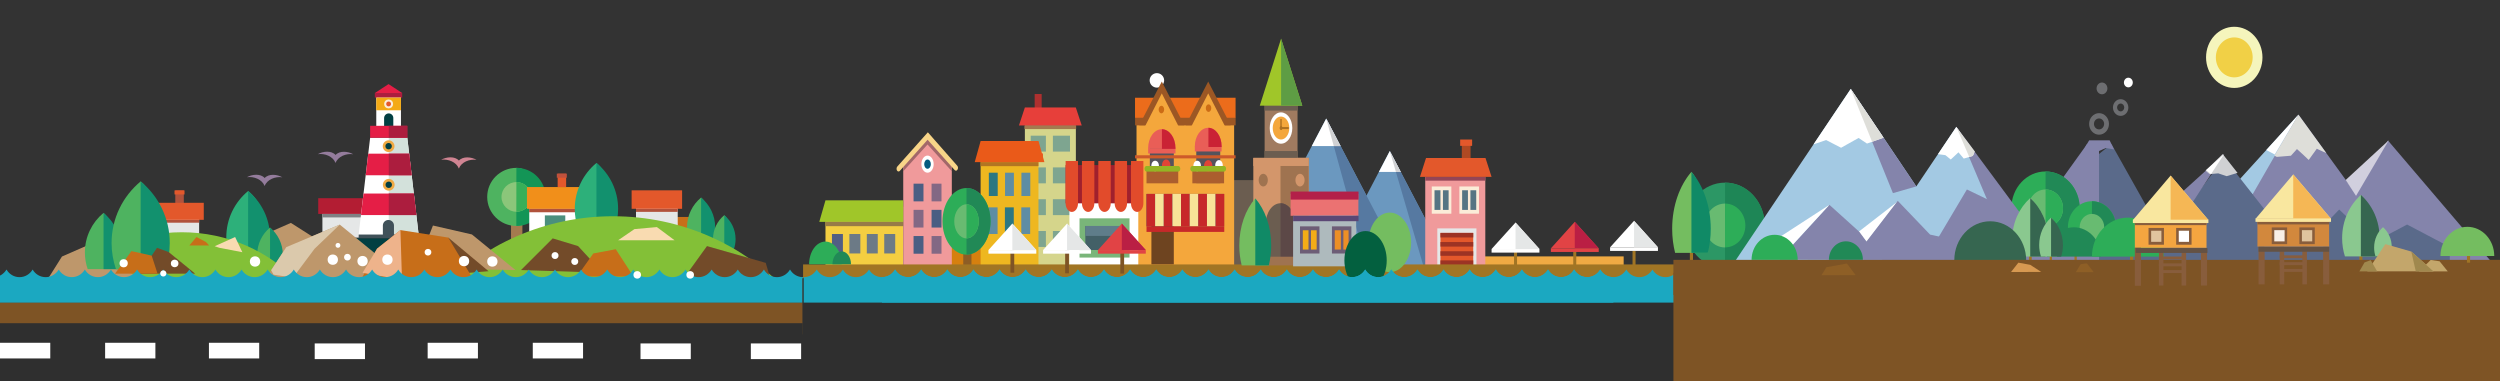<?xml version="1.0" encoding="utf-8"?>
<!-- Generator: Adobe Illustrator 21.1.0, SVG Export Plug-In . SVG Version: 6.00 Build 0)  -->
<svg version="1.1" id="Layer_1" xmlns="http://www.w3.org/2000/svg" xmlns:xlink="http://www.w3.org/1999/xlink" x="0px" y="0px"
	 viewBox="0 0 3829 584" style="enable-background:new 0 0 3829 584;" xml:space="preserve">
<rect x="0" y="0" width="3829" height="584" fill="#333333" stroke="none"/>
<style type="text/css">
	.st0{fill:#2C9765;}
	.st1{fill:#68BB71;}
	.st2{fill:#1E8656;}
	.st3{fill:#2DAD58;}
	.st4{fill:#2F2F2F;}
	.st5{fill:#7E5425;}
	.st6{fill:#A47A4F;}
	.st7{fill:#4EB360;}
	.st8{fill:#139556;}
	.st9{fill:#8BC67A;}
	.st10{fill:#38AF58;}
	.st11{fill:#FFFFFF;}
	.st12{fill:#C76E19;}
	.st13{fill:#BE976B;}
	.st14{fill:#B1523C;}
	.st15{fill:#E5E7E7;}
	.st16{fill:#B31D33;}
	.st17{fill:#808184;}
	.st18{fill:#F18F1A;}
	.st19{fill:#2DB07A;}
	.st20{fill:#12916E;}
	.st21{fill:#E43952;}
	.st22{fill:#4B8F7D;}
	.st23{fill:#D3E1DB;}
	.st24{fill:#AC1D3E;}
	.st25{fill:#405159;}
	.st26{fill:#83C037;}
	.st27{fill:#023F42;}
	.st28{fill:#E3582B;}
	.st29{fill:#734B29;}
	.st30{fill:#F9DBB1;}
	.st31{fill:#E51E46;}
	.st32{fill:#F0AA43;}
	.st33{fill:#DBC9AC;}
	.st34{fill:#EEB38B;}
	.st35{fill:#BF513C;}
	.st36{fill:#F4AA15;}
	.st37{fill:#FBECD8;}
	.st38{fill:#E4582C;}
	.st39{fill:#1BA8C1;}
	.st40{fill-rule:evenodd;clip-rule:evenodd;fill:#D08492;}
	.st41{fill-rule:evenodd;clip-rule:evenodd;fill:#947C9C;}
	.st42{fill:#6B98BF;}
	.st43{fill:#A17524;}
	.st44{fill:#A07B60;}
	.st45{fill:#F4CE41;}
	.st46{fill:#6B5D50;}
	.st47{fill:#D3966B;}
	.st48{fill:#D6800F;}
	.st49{fill:#F4A73C;}
	.st50{fill:#9C5724;}
	.st51{fill:#F09A9B;}
	.st52{fill:#D5D58B;}
	.st53{fill:#7EA590;}
	.st54{fill:#EEB720;}
	.st55{fill:#2C7782;}
	.st56{fill:#5E8DA4;}
	.st57{fill:#5679A1;}
	.st58{fill:#D0D1D3;}
	.st59{fill:#B27522;}
	.st60{fill:#8D5D25;}
	.st61{fill:#EC6C1B;}
	.st62{fill:#9C3324;}
	.st63{fill:#934556;}
	.st64{fill:#A0202D;}
	.st65{fill:#E24B2B;}
	.st66{fill:#9F7350;}
	.st67{fill:#A0C629;}
	.st68{fill:#55535C;}
	.st69{fill:#AB5E2E;}
	.st70{fill:#AD7021;}
	.st71{fill:#79B579;}
	.st72{fill:#CD5A2A;}
	.st73{fill:#436067;}
	.st74{fill:#5C4847;}
	.st75{fill:#977B47;}
	.st76{fill:#525E84;}
	.st77{fill:#6C7A86;}
	.st78{fill:#065A7F;}
	.st79{fill:#4A5E83;}
	.st80{fill:#836884;}
	.st81{fill:#218956;}
	.st82{fill:#A26769;}
	.st83{fill:#F8D588;}
	.st84{fill:#E14436;}
	.st85{fill:#5E9D44;}
	.st86{fill:#74BD60;}
	.st87{fill:#108A66;}
	.st88{fill:#EB7272;}
	.st89{fill:#AEBABD;}
	.st90{fill:#6D5D76;}
	.st91{fill:#EC8F26;}
	.st92{fill:#03603F;}
	.st93{fill:#AF302F;}
	.st94{fill:#AF4923;}
	.st95{fill:#E73F3A;}
	.st96{fill:#EA5A19;}
	.st97{fill:#458C66;}
	.st98{fill:#F4AC17;}
	.st99{fill:#5B4875;}
	.st100{fill:#E95E57;}
	.st101{fill:#CC6C15;}
	.st102{fill:#6E4420;}
	.st103{fill:#C72829;}
	.st104{fill:#F8E398;}
	.st105{fill:#557583;}
	.st106{fill:#B32049;}
	.st107{fill:#E14345;}
	.st108{fill:#BA1F44;}
	.st109{fill:#CA2235;}
	.st110{fill:#94B424;}
	.st111{fill:#5F7D8A;}
	.st112{fill:#A3C9E3;}
	.st113{fill:#8484AB;}
	.st114{fill:#5A6A8A;}
	.st115{fill:#F9E79F;}
	.st116{fill:#D2883D;}
	.st117{fill:#F5B755;}
	.st118{fill:#F4A540;}
	.st119{fill:#885D3C;}
	.st120{fill:#F5F5BC;}
	.st121{fill:#F1D046;}
	.st122{fill:#E0C49E;}
	.st123{fill:#F8EFE7;}
	.st124{fill:#8AC88F;}
	.st125{fill:#366650;}
	.st126{fill:#D1CFDE;}
	.st127{fill:#DEDED9;}
	.st128{fill:#6D6E71;}
	.st129{fill:#F6C480;}
	.st130{fill:#E3925E;}
	.st131{fill:#70BFDA;}
	.st132{fill:#D79951;}
	.st133{fill:#C3A66B;}
	.st134{fill:#A0884E;}
	.st135{fill:#8E5F26;}
	.st136{fill:#645244;}
</style>
<ellipse class="st0" cx="2642.1" cy="345.4" rx="60.8" ry="65.7"/>
<ellipse class="st1" cx="2642.1" cy="345.4" rx="31.1" ry="33.6"/>
<path class="st2" d="M2642.1,279.7C2642.1,279.7,2642.1,279.7,2642.1,279.7l-0.1,131.4c0,0,0,0,0.1,0c33.6,0,60.8-29.4,60.8-65.7
	C2702.9,309.1,2675.7,279.7,2642.1,279.7z"/>
<path class="st3" d="M2642.1,311.8C2642.1,311.8,2642.1,311.8,2642.1,311.8l-0.1,67.1c0,0,0,0,0.1,0c17.2,0,31.1-15,31.1-33.6
	C2673.2,326.8,2659.3,311.8,2642.1,311.8z"/>
<rect x="-12" y="466" class="st4" width="3841" height="158"/>
<rect x="-12.2" y="463" class="st5" width="1242.2" height="32"/>
<rect x="782.7" y="338.8" class="st6" width="17.4" height="38.1"/>
<path class="st5" d="M2570.3,400.6c3.6,10,11.1,17.9,21.7,16.3C2581.4,418.5,2573.8,410.6,2570.3,400.6h-6.3v220h1265v-220H2570.3z"
	/>
<path class="st7" d="M798,301.6c0,24.6,17.6,44.5-7.1,44.5c-24.7,0-44.7-19.9-44.7-44.5c0-24.6,20-44.5,44.7-44.5
	C815.6,257.1,798,277,798,301.6z"/>
<path class="st8" d="M790.9,257.1C790.9,257.1,790.9,257.1,790.9,257.1l-0.1,89c0,0,0,0,0.1,0c24.7,0,44.7-19.9,44.7-44.5
	C835.6,277,815.6,257.1,790.9,257.1z"/>
<ellipse class="st9" cx="790.9" cy="301.6" rx="22.8" ry="22.7"/>
<path class="st10" d="M790.9,278.8C790.9,278.8,790.9,278.9,790.9,278.8l-0.1,45.5c0,0,0,0,0.1,0c12.6,0,22.8-10.2,22.8-22.7
	C813.7,289,803.5,278.8,790.9,278.8z"/>
<rect x="810.6" y="310.6" class="st11" width="80.2" height="48.6"/>
<rect x="1019" y="332.3" class="st12" width="51.4" height="33.8"/>
<polygon class="st13" points="574.7,423.6 356.1,423.6 354.9,381 445.5,341.4 "/>
<rect x="810.4" y="319.2" class="st14" width="80.5" height="5.9"/>
<rect x="243.7" y="330.1" class="st15" width="61.3" height="37.1"/>
<rect x="243.7" y="336.6" class="st14" width="61.3" height="4.5"/>
<rect x="493.8" y="320" class="st15" width="72.5" height="43.9"/>
<polygon class="st16" points="573.9,327.7 487.4,327.7 487.4,303.6 566.6,303.6 "/>
<rect x="493.8" y="327.7" class="st17" width="72.5" height="5.3"/>
<rect x="974.1" y="312.9" class="st15" width="63.9" height="38.7"/>
<rect x="974.1" y="319.8" class="st14" width="63.9" height="4.7"/>
<rect x="807.1" y="286.5" class="st18" width="86.3" height="33.3"/>
<path class="st19" d="M400.6,393.9c3.3-9.4,6.5-20.3,6.5-30.9c0-28.5-6.6-53.6-27-70.5c-20.5,16.9-33.5,42.4-33.5,70.9
	c0,10.5,1.8,20.6,5,30L400.6,393.9z"/>
<path class="st20" d="M408.5,393.5c3.3-9.4,5-19.5,5-30c0-28.5-13-54-33.5-70.9v101H408.5z"/>
<path class="st7" d="M430.2,407.8c1.9-5.5-6.1-10.5-6.1-16.7c0-16.7,1.4-32.6-10.6-42.5c-12,9.9-19.6,24.9-19.6,41.6
	c0,6.2,1,12.1,3,17.6H430.2z"/>
<path class="st20" d="M430.2,407.8c1.9-5.5,3-11.4,3-17.6c0-16.7-7.6-31.7-19.6-41.6v59.2H430.2z"/>
<path class="st19" d="M941.7,349.7c3.2-9.3-10.7-19.5-10.7-29.9c0-28.3,2.8-53.4-17.5-70.2c-20.3,16.8-33.2,42.1-33.2,70.4
	c0,10.4,1.8,20.5,5,29.8H941.7z"/>
<path class="st20" d="M941.7,349.7c3.2-9.3,5-19.4,5-29.8c0-28.3-12.9-53.6-33.2-70.4v100.1H941.7z"/>
<path class="st7" d="M1092.2,367.7c2.1-6.1-13.7-11.2-13.7-18c0-18.4,8.5-36.2-4.7-47.1c-13.2,10.9-21.6,27.3-21.6,45.7
	c0,6.8,1.1,13.3,3.3,19.4H1092.2z"/>
<circle class="st21" cx="595.1" cy="155.6" r="5.6"/>
<polygon class="st11" points="641.5,362 549,362 566.9,211 623.8,211 "/>
<rect x="834.5" y="329.9" class="st22" width="31.3" height="20.2"/>
<polygon class="st23" points="595.4,362 641.5,362 623.8,211 595.4,211 "/>
<rect x="576.3" y="146" class="st11" width="37.8" height="51.5"/>
<polygon class="st24" points="595.1,142.5 574.1,142.5 574.1,149.5 595.1,149.5 616,149.5 616,142.5 "/>
<path class="st20" d="M1092.2,367.7c2.1-6.1,3.2-12.6,3.2-19.4c0-18.4-8.4-34.8-21.6-45.7v65.1H1092.2z"/>
<path class="st7" d="M1124,381.7c1.7-4.9-11.1-8.6-11.1-14c0-14.7,7-29.3-3.6-38.1c-10.6,8.7-17.3,21.9-17.3,36.6
	c0,5.4,0.9,10.6,2.6,15.5H1124z"/>
<path class="st25" d="M603.4,359.2v-13.8c0-4.7-3.8-8.5-8.5-8.5c-4.7,0-8.5,3.8-8.5,8.5v13.8h-37.1v5.9h92.2v-5.9H603.4z"/>
<path class="st20" d="M1124,381.7c1.7-4.9,2.6-10.1,2.6-15.5c0-14.7-6.7-27.9-17.3-36.6v52.1H1124z"/>
<path class="st26" d="M1205.7,445.3c-67.2-70.3-161.9-114.1-266.8-114.1c-104.9,0-199.6,43.8-266.8,114.1H1205.7z"/>
<path class="st26" d="M456.9,432c-44.9-47-108.2-76.3-178.4-76.3c-70.2,0-133.5,29.3-178.4,76.3H456.9z"/>
<polygon class="st27" points="657,428.7 485.3,428.7 536.4,365.1 601.1,365.1 "/>
<rect x="268.5" y="291.6" class="st14" width="13" height="24.1"/>
<rect x="267.3" y="291.6" class="st28" width="15.3" height="6.2"/>
<polygon class="st13" points="624.1,428.7 405.6,428.7 438.5,378.5 520.4,344 "/>
<polygon class="st13" points="208.7,425 74.7,425 94.9,392.9 145.1,370.9 "/>
<polygon class="st13" points="789.5,413.6 637.5,411.1 663.1,345.4 722.8,359.1 "/>
<polygon class="st29" points="686.6,363.9 748.3,415.4 696.4,419.6 675.2,391.8 "/>
<polygon class="st12" points="725.2,428.5 552.9,428.7 577.5,380.8 613.3,352.4 686.6,363.9 "/>
<rect x="237.8" y="310.6" class="st28" width="74.3" height="26.1"/>
<polygon class="st29" points="923.1,417.7 798,413.6 846.5,365.1 885.4,376.9 "/>
<polygon class="st29" points="1180.5,428.9 1048,425.2 1082.8,376.9 1172.8,402.6 "/>
<polygon class="st12" points="970.2,423.5 883.7,423.5 908.7,388.2 943.1,381.7 "/>
<polygon class="st30" points="1033.2,368 946.7,368 971.7,350.9 1006.1,347.8 "/>
<path class="st7" d="M182.8,412.2c2.8-8-18.5-17-18.5-26c0-24.3,11.7-45.7-5.8-60.1c-17.4,14.4-28.5,36.2-28.5,60.5
	c0,9,1.5,17.6,4.3,25.6H182.8z"/>
<path class="st20" d="M182.8,412.2c2.8-8,4.3-16.6,4.3-25.6c0-24.3-11.1-46.1-28.5-60.5v86.1H182.8z"/>
<path class="st7" d="M253.3,412.2c4.3-12.5-22.3-26-22.3-40c0-38,11.7-71.9-15.5-94.4c-27.2,22.5-44.6,56.4-44.6,94.4
	c0,14,2.4,27.4,6.7,40H253.3z"/>
<path class="st20" d="M253.3,412.2c4.3-12.5,6.7-26,6.7-40c0-38-17.3-71.9-44.6-94.4v134.4H253.3z"/>
<polygon class="st29" points="299,419.2 213.5,419.2 240.5,379.5 258.4,386.1 "/>
<polygon class="st12" points="241.3,419.2 176.1,419.2 201.3,384.6 232.3,391.5 "/>
<polygon class="st30" points="371.2,386.3 335.9,379.5 328.8,377.1 360.1,363 "/>
<polygon class="st12" points="320.4,376 290,376 300.9,363 315.5,370.7 "/>
<polygon class="st31" points="560.1,268.4 630.5,268.4 626.7,235.4 564,235.4 "/>
<polygon class="st24" points="595.4,268.4 630.5,268.4 629.5,259.2 626.7,235.4 595.4,235.4 "/>
<polygon class="st31" points="552.9,329.4 637.7,329.4 633.8,296.4 556.8,296.4 "/>
<polygon class="st24" points="595.4,329.4 637.7,329.4 633.8,296.4 595.4,296.4 "/>
<ellipse class="st32" cx="595.4" cy="283" rx="9" ry="9"/>
<circle class="st27" cx="595.4" cy="283" r="4.9"/>
<ellipse class="st32" cx="595.2" cy="223.9" rx="9" ry="9"/>
<ellipse class="st27" cx="595.2" cy="223.9" rx="4.9" ry="4.9"/>
<polygon class="st31" points="574.1,142.5 595.1,128.8 616,142.5 "/>
<polygon class="st33" points="415.3,413.8 418.9,420.7 448.8,425.2 481.8,381 520.4,344 438.5,378.5 "/>
<polygon class="st34" points="615.7,428.5 613.3,352.4 577.5,380.8 555.3,417.9 "/>
<circle class="st11" cx="509.7" cy="397.7" r="7.9"/>
<ellipse class="st11" cx="390.6" cy="400.5" rx="7.9" ry="7.9"/>
<circle class="st11" cx="267.5" cy="403.5" r="5.8"/>
<circle class="st11" cx="555.3" cy="399.9" r="7.9"/>
<circle class="st11" cx="593.4" cy="397.7" r="7.9"/>
<circle class="st11" cx="710.7" cy="399.9" r="7.9"/>
<ellipse class="st11" cx="754.1" cy="400.5" rx="7.9" ry="7.9"/>
<circle class="st11" cx="532.1" cy="393.9" r="5.1"/>
<circle class="st11" cx="655.5" cy="386.3" r="5.1"/>
<circle class="st11" cx="517.6" cy="375.8" r="3.7"/>
<circle class="st11" cx="850.1" cy="391.4" r="5.3"/>
<circle class="st11" cx="880.3" cy="400.5" r="5.3"/>
<rect x="854.1" y="266" class="st28" width="13" height="20.5"/>
<rect x="852.8" y="266" class="st35" width="15.3" height="6.2"/>
<rect x="967.4" y="291.5" class="st28" width="77.3" height="28.3"/>
<rect x="576.3" y="149.5" class="st36" width="37.8" height="19.4"/>
<path class="st27" d="M595.4,173.7c-3.9,0-7.1,3.2-7.1,7.1v17.3h14.1v-17.3C602.5,176.9,599.3,173.7,595.4,173.7z"/>
<rect x="566.9" y="192.7" class="st31" width="56.9" height="18.3"/>
<rect x="595.4" y="192.7" class="st24" width="28.4" height="18.3"/>
<circle class="st37" cx="595.2" cy="159.2" r="6.8"/>
<ellipse class="st38" cx="595.2" cy="159.2" rx="3.7" ry="3.7"/>
<path class="st39" d="M1230,463.5v-39c-8.6,0-16-4.7-20-11.7c-4.1,6.9-11.5,11.7-20,11.7c-8.6,0-16-4.7-20-11.7
	c-4.1,6.9-11.5,11.7-20,11.7c-8.6,0-16-4.7-20-11.7c-4,6.9-11.5,11.7-20,11.7s-16-4.7-20-11.7c-4.1,6.9-11.5,11.7-20,11.7
	c-8.6,0-16-4.7-20-11.7c-4.1,6.9-11.5,11.7-20,11.7c-8.6,0-16-4.7-20-11.7c-4.1,6.9-11.5,11.7-20,11.7c-8.6,0-16-4.7-20-11.7
	c-4,6.9-11.5,11.7-20,11.7c-8.6,0-16-4.7-20-11.7c-4.1,6.9-11.5,11.7-20,11.7c-8.6,0-16-4.7-20-11.7c-4.1,6.9-11.5,11.7-20,11.7
	c-8.6,0-16-4.7-20-11.7c-4.1,6.9-11.5,11.7-20,11.7c-8.6,0-16-4.7-20-11.7c-4.1,6.9-11.5,11.7-20,11.7c-8.6,0-16-4.7-20-11.7
	c-4.1,6.9-11.5,11.7-20,11.7c-8.6,0-16-4.7-20-11.7c-4.1,6.9-11.5,11.7-20,11.7c-8.6,0-16-4.7-20-11.7c-4.1,6.9-11.5,11.7-20,11.7
	c-8.6,0-16-4.7-20-11.7c-4.1,6.9-11.5,11.7-20,11.7c-8.6,0-16-4.7-20-11.7c-4,6.9-11.5,11.7-20,11.7c-8.6,0-16-4.7-20-11.7
	c-4.1,6.9-11.5,11.7-20,11.7c-8.6,0-16-4.7-20-11.7c-4.1,6.9-11.5,11.7-20,11.7c-8.6,0-16-4.7-20-11.7c-4,6.9-11.5,11.7-20,11.7
	c-8.6,0-16-4.7-20-11.7c-4.1,6.9-11.5,11.7-20,11.7c-8.6,0-16-4.7-20-11.7c-4.1,6.9-11.5,11.7-20,11.7c-8.6,0-16-4.7-20-11.7
	c-4,6.9-11.5,11.7-20,11.7c-8.6,0-16-4.7-20-11.7c-4.1,6.9-11.5,11.7-20,11.7c-8.6,0-16-4.7-20-11.7c-4.1,6.9-11.5,11.7-20,11.7
	c-8.6,0-16-4.7-20-11.7c-4.1,6.9-11.5,11.7-20,11.7c-8.6,0-16-4.7-20-11.7c-4,6.9-11.5,11.7-20,11.7c-8.6,0-16-4.7-20-11.7
	c-4.1,6.9-11.5,11.7-20,11.7c-8.6,0-16-4.7-20-11.7c-4,6.9-11.5,11.7-20,11.7c-8.6,0-16-4.7-20-11.7c-4.1,6.9-11.5,11.7-20,11.7
	c-8.6,0-16-4.7-20-11.7c-4,6.9-11.5,11.7-20,11.7c-8.6,0-16-4.7-20-11.7c-4.1,6.9-11.5,11.7-20,11.7v39H1230z"/>
<circle class="st11" cx="250.1" cy="418.8" r="4.7"/>
<circle class="st11" cx="189.4" cy="403.2" r="6.3"/>
<circle class="st11" cx="976" cy="421" r="5.8"/>
<circle class="st11" cx="1057.1" cy="421" r="5.8"/>
<g>
	<path class="st40" d="M702.8,258.2L702.8,258.2c-3.9-10.2-16.4-15-27.1-13.5c7.9-4.6,21-5.8,27.1,1.2v0.1c6.2-7,19.2-5.8,27.1-1.2
		C719.2,243.3,706.6,248.1,702.8,258.2L702.8,258.2z"/>
</g>
<g>
	<path class="st41" d="M405.3,284.9L405.3,284.9c-3.9-10.2-16.4-15-27.1-13.5c7.9-4.6,21-5.8,27.1,1.2v0.1c6.2-7,19.2-5.8,27.1-1.2
		C421.8,270,409.2,274.7,405.3,284.9L405.3,284.9z"/>
</g>
<g>
	<path class="st41" d="M513.9,249.6L513.9,249.6c-3.9-10.2-16.4-15-27.1-13.5c7.9-4.6,21-5.8,27.1,1.2v0.1c6.2-7,19.2-5.8,27.1-1.2
		C530.3,234.7,517.8,239.4,513.9,249.6L513.9,249.6z"/>
</g>
<polygon class="st42" points="1910.4,412.3 2031.2,181.6 2151.9,412.3 "/>
<rect x="2588.2" y="368.5" class="st43" width="4.8" height="46"/>
<rect x="1936.9" y="158.1" class="st44" width="50.4" height="98.3"/>
<rect x="1264.3" y="316.6" class="st45" width="119.1" height="90.1"/>
<rect x="1868.2" y="275.9" class="st46" width="119.1" height="131.8"/>
<rect x="1919.6" y="241.8" class="st47" width="84.9" height="165.6"/>
<rect x="1404.2" y="317.6" class="st48" width="119.1" height="90.1"/>
<rect x="2265.2" y="392.7" class="st32" width="221.6" height="35.8"/>
<rect x="1740.7" y="188.9" class="st49" width="149.5" height="222.6"/>
<rect x="1738.5" y="180.1" class="st50" width="154" height="11.9"/>
<polygon class="st51" points="1420.6,212.1 1383.4,254.6 1383.4,407.7 1457.8,407.7 1457.8,254.6 "/>
<rect x="1569.7" y="192.2" class="st52" width="78.1" height="214.5"/>
<rect x="1578.6" y="207.8" class="st53" width="60.2" height="24.4"/>
<rect x="1579.6" y="256.4" class="st53" width="60.2" height="24.4"/>
<rect x="1580.6" y="305.1" class="st53" width="60.2" height="24.4"/>
<rect x="1581.6" y="353.8" class="st53" width="60.2" height="24.4"/>
<rect x="1569.2" y="192.2" class="st6" width="79" height="5.5"/>
<rect x="1637.9" y="258.5" class="st11" width="105.5" height="148"/>
<rect x="1501.9" y="248.3" class="st54" width="88.6" height="158.4"/>
<rect x="1514.5" y="264.5" class="st55" width="13.6" height="35.7"/>
<rect x="1539.3" y="264.5" class="st56" width="13.6" height="35.7"/>
<rect x="1564.4" y="264.5" class="st56" width="13.6" height="35.7"/>
<rect x="1514.3" y="317.6" class="st56" width="13.6" height="40.8"/>
<rect x="1539.1" y="317.6" class="st55" width="13.6" height="40.8"/>
<rect x="1564.2" y="317.6" class="st56" width="13.6" height="40.8"/>
<polygon class="st42" points="2036.8,406.8 2128.6,231.3 2220.4,406.8 "/>
<polygon class="st57" points="2220.4,406.8 2128.6,231.3 2179.7,405.9 "/>
<polygon class="st11" points="2111.9,263.3 2145.4,263.3 2128.6,231.3 "/>
<polygon class="st58" points="2145.4,263.3 2128.6,231.3 2138,263.3 "/>
<rect x="1501.9" y="248.3" class="st59" width="88.6" height="6.2"/>
<rect x="1475.3" y="382.5" class="st60" width="12.6" height="24"/>
<rect x="1738.4" y="149.7" class="st61" width="154" height="30.8"/>
<rect x="2182.9" y="270.9" class="st51" width="92" height="141.8"/>
<rect x="2201.4" y="349.8" class="st15" width="59.9" height="63"/>
<rect x="2206.2" y="356.7" class="st28" width="50.2" height="56"/>
<rect x="2206.2" y="356.7" class="st62" width="50.2" height="7"/>
<rect x="2206.2" y="370.7" class="st62" width="50.2" height="7"/>
<rect x="2206.2" y="384.8" class="st62" width="50.2" height="7"/>
<rect x="2206.2" y="398.8" class="st62" width="50.2" height="7"/>
<rect x="2182.9" y="270.9" class="st63" width="92" height="5.8"/>
<polygon class="st28" points="2284.5,270.9 2174.8,270.9 2184.1,242 2275.2,242 "/>
<polygon class="st64" points="1747.4,311.4 1632.1,311.4 1632.1,252.8 1747.3,252.8 "/>
<path class="st65" d="M1732.2,246.6v64.8c0,7.3,4.3,13.2,9.5,13.2s9.5-5.9,9.5-13.2v-64.8H1732.2z"/>
<path class="st65" d="M1707.2,246.6v64.8c0,7.3,4.3,13.2,9.5,13.2c5.3,0,9.5-5.9,9.5-13.2v-64.8H1707.2z"/>
<path class="st65" d="M1682.2,246.6v64.8c0,7.3,4.3,13.2,9.5,13.2c5.3,0,9.5-5.9,9.5-13.2v-64.8H1682.2z"/>
<path class="st65" d="M1657.1,246.6v64.8c0,7.3,4.3,13.2,9.5,13.2c5.3,0,9.5-5.9,9.5-13.2v-64.8H1657.1z"/>
<path class="st65" d="M1632.1,246.6v64.8c0,7.3,4.3,13.2,9.5,13.2c5.3,0,9.5-5.9,9.5-13.2v-64.8H1632.1z"/>
<rect x="1961.2" y="241.8" class="st66" width="43.2" height="165.6"/>
<polygon class="st67" points="1383.4,339.8 1254.8,339.8 1264.3,306.8 1383.4,306.8 "/>
<path class="st68" d="M1779.4,200.4c-10.1,0-18.3,11.4-18.3,25.4v51.4h36.7v-51.4C1797.8,211.8,1789.5,200.4,1779.4,200.4z"/>
<path class="st68" d="M1850.5,197.9c-10.1,0-18.3,11.4-18.3,25.4v57.2h36.7v-57.2C1868.8,209.3,1860.6,197.9,1850.5,197.9z"/>
<rect x="1826.2" y="261.9" class="st69" width="48.6" height="18.9"/>
<path class="st46" d="M1961.3,311.3c-12.5,0-22.6,14-22.6,31.3v70.5h45.2v-70.5C1983.8,325.4,1973.7,311.3,1961.3,311.3z"/>
<path class="st11" d="M1979.3,196.1c0,13.2-7.7,24-17.3,24c-9.6,0-17.3-10.7-17.3-24c0-13.2,7.7-24,17.3-24
	C1971.6,172.2,1979.3,182.9,1979.3,196.1z"/>
<path class="st49" d="M1974.7,196.1c0,9.7-5.7,17.6-12.7,17.6c-7,0-12.7-7.9-12.7-17.6c0-9.7,5.7-17.6,12.7-17.6
	C1969.1,178.6,1974.7,186.4,1974.7,196.1z"/>
<path class="st70" d="M1964.3,196.1c0,1.7-1,3.1-2.2,3.1c-1.2,0-2.2-1.4-2.2-3.1c0-1.7,1-3.1,2.2-3.1
	C1963.3,193.1,1964.3,194.4,1964.3,196.1z"/>
<polygon class="st11" points="2466,378.8 2502.7,338.2 2539.3,378.8 "/>
<rect x="1653.4" y="334.4" class="st71" width="76.6" height="60.1"/>
<rect x="1738.4" y="237.8" class="st72" width="154" height="4.8"/>
<rect x="1662.3" y="346.1" class="st73" width="55.9" height="36.8"/>
<rect x="2123.5" y="381.3" class="st13" width="11.2" height="26.2"/>
<polygon class="st57" points="2151.9,412.3 2031.2,181.6 2094.8,412.3 "/>
<path class="st74" d="M1961.3,311.3L1961.3,311.3l0,100.2h22.6v-68.9C1983.8,325.4,1973.7,311.3,1961.3,311.3z"/>
<rect x="2318.9" y="384.1" class="st43" width="4.6" height="45.3"/>
<rect x="2409.6" y="384.1" class="st43" width="4.6" height="45.3"/>
<rect x="2500.4" y="384.1" class="st43" width="4.6" height="45.3"/>
<rect x="1230" y="405" class="st43" width="1335" height="24.4"/>
<rect x="1264.3" y="339.8" class="st75" width="119.1" height="6.6"/>
<rect x="1274.2" y="358.4" class="st76" width="16.8" height="29.8"/>
<rect x="1300.9" y="358.4" class="st77" width="16.8" height="29.8"/>
<rect x="1327.6" y="358.4" class="st77" width="16.8" height="29.8"/>
<rect x="1354.3" y="358.4" class="st77" width="16.8" height="29.8"/>
<ellipse class="st11" cx="1420.6" cy="251.4" rx="9.4" ry="13.1"/>
<path class="st78" d="M1425.7,251.4c0,3.9-2.3,7.1-5.1,7.1c-2.8,0-5.1-3.2-5.1-7.1c0-3.9,2.3-7.1,5.1-7.1
	C1423.4,244.3,1425.7,247.5,1425.7,251.4z"/>
<rect x="1399.2" y="281.3" class="st79" width="15.2" height="27.1"/>
<rect x="1426.8" y="281.3" class="st80" width="15.2" height="27.1"/>
<rect x="1399.2" y="321.4" class="st80" width="15.2" height="27.1"/>
<rect x="1426.8" y="321.4" class="st79" width="15.2" height="27.1"/>
<rect x="1399.2" y="361.5" class="st79" width="15.2" height="27.1"/>
<rect x="1426.8" y="361.5" class="st80" width="15.2" height="27.1"/>
<path class="st3" d="M1517.1,339c0,28.2-16.5,51-36.8,51c-20.3,0-36.8-22.8-36.8-51c0-28.2,16.5-51,36.8-51
	C1500.6,287.9,1517.1,310.8,1517.1,339z"/>
<path class="st81" d="M1480.3,287.9C1480.3,287.9,1480.2,287.9,1480.3,287.9l0,102c0,0,0,0,0,0c20.3,0,36.8-22.8,36.8-51
	C1517.1,310.8,1500.6,287.9,1480.3,287.9z"/>
<path class="st1" d="M1499.1,339c0,14.4-8.4,26.1-18.8,26.1c-10.4,0-18.8-11.7-18.8-26.1c0-14.4,8.4-26.1,18.8-26.1
	C1490.7,312.9,1499.1,324.6,1499.1,339z"/>
<path class="st3" d="M1480.3,312.9C1480.3,312.9,1480.2,312.9,1480.3,312.9l0,52.1c0,0,0,0,0,0c10.4,0,18.8-11.7,18.8-26.1
	C1499.1,324.6,1490.7,312.9,1480.3,312.9z"/>
<rect x="1756" y="261.9" class="st69" width="48.6" height="18.9"/>
<polygon class="st82" points="1383.4,262.3 1420.6,221.3 1457.8,262.3 1457.8,254.6 1420.6,212.1 1383.4,254.1 "/>
<path class="st83" d="M1466.1,253.8l-45-51.2l-46.8,52.5c-1.3,1.5-1.5,4.2-0.5,6c1.1,1.8,3,2.1,4.3,0.7l42.6-47.8l41.5,46.5
	c1.3,1.5,3.3,1.2,4.3-0.7C1467.7,258,1467.5,255.3,1466.1,253.8z"/>
<ellipse class="st11" cx="1769.2" cy="254.2" rx="5.8" ry="8"/>
<path class="st84" d="M1792.5,253.2c0,5-2.9,9-6.4,9c-3.6,0-6.4-4-6.4-9c0-5,2.9-9,6.4-9C1789.6,244.2,1792.5,248.2,1792.5,253.2z"
	/>
<ellipse class="st11" cx="1833.6" cy="254.2" rx="5.8" ry="8"/>
<path class="st11" d="M1872.8,253.2c0,4.4-2.6,8-5.8,8c-3.2,0-5.8-3.6-5.8-8c0-4.4,2.6-8,5.8-8
	C1870.2,245.2,1872.8,248.8,1872.8,253.2z"/>
<path class="st84" d="M1856.9,254.2c0,5-2.9,9-6.4,9c-3.6,0-6.4-4-6.4-9c0-5,2.9-9,6.4-9C1854,245.2,1856.9,249.2,1856.9,254.2z"/>
<rect x="1960.9" y="182.3" class="st70" width="2.2" height="13.8"/>
<rect x="1961.7" y="194.6" class="st70" width="12.2" height="3.1"/>
<rect x="1936.9" y="231.3" class="st46" width="50.4" height="12.9"/>
<rect x="1936.8" y="156.5" class="st46" width="50.4" height="12.9"/>
<polygon class="st67" points="1929.5,161.8 1962.1,59.3 1994.6,161.8 "/>
<polygon class="st85" points="1962.1,161.8 1994.6,161.8 1962.1,59 "/>
<rect x="1919.6" y="241.8" class="st47" width="84.9" height="12.4"/>
<rect x="1940" y="393.2" class="st66" width="45.9" height="13.3"/>
<path class="st86" d="M1943.3,406.5c2.4-9.6-9.7-20.2-9.7-30.9c0-29,3.8-54.5-11.1-71.7c-14.9,17.2-24.4,43.1-24.4,72.1
	c0,10.7,1.3,20.9,3.7,30.5H1943.3z"/>
<path class="st87" d="M1922.6,303.9L1922.6,303.9v102.6h20.7c2.4-9.6,3.7-19.8,3.7-30.5C1947,347,1937.5,321.1,1922.6,303.9z"/>
<rect x="1976.7" y="297" class="st88" width="103.8" height="33.5"/>
<rect x="1980.5" y="330.5" class="st89" width="96.6" height="77.4"/>
<rect x="2040" y="346.7" class="st90" width="29.8" height="41.6"/>
<rect x="2044.3" y="352.7" class="st91" width="21.2" height="29.5"/>
<path class="st86" d="M2161.3,371.2c0,25.2-14.6,45.6-32.7,45.6c-18.1,0-32.7-20.4-32.7-45.6c0-25.2,14.6-45.6,32.7-45.6
	C2146.7,325.7,2161.3,346.1,2161.3,371.2z"/>
<path class="st92" d="M2123.9,398.8c0,24.8-14.5,44.9-32.4,44.9s-32.4-20.1-32.4-44.9c0-24.8,14.5-44.9,32.4-44.9
	S2123.9,374,2123.9,398.8z"/>
<rect x="1584.7" y="144" class="st93" width="10.7" height="21.6"/>
<rect x="1582.7" y="235" class="st28" width="14.7" height="5.5"/>
<rect x="2238.9" y="218.6" class="st94" width="13.4" height="23.4"/>
<rect x="2236.4" y="213.7" class="st28" width="18.3" height="9.7"/>
<polygon class="st95" points="1647.7,164.6 1569.7,164.6 1560.6,192.2 1656.8,192.2 "/>
<polygon class="st96" points="1599.6,248.3 1492.9,248.3 1501.9,216 1590.6,216 "/>
<rect x="1601.9" y="202.5" class="st52" width="10.7" height="180"/>
<rect x="1705.7" y="371" class="st97" width="9" height="7.4"/>
<polygon class="st11" points="2009.1,223.7 2053.2,223.7 2031.2,181.6 "/>
<polygon class="st58" points="2053.2,223.7 2031.2,181.6 2042.8,223.7 "/>
<rect x="1991.1" y="346.7" class="st90" width="29.8" height="41.6"/>
<rect x="1995.4" y="352.7" class="st98" width="21.2" height="29.5"/>
<rect x="1980.5" y="330.5" class="st99" width="100.2" height="8.3"/>
<path class="st66" d="M1941.8,275.9c0,5.3-3.1,9.7-7,9.7c-3.8,0-7-4.3-7-9.7c0-5.4,3.1-9.7,7-9.7
	C1938.7,266.2,1941.8,270.5,1941.8,275.9z"/>
<path class="st47" d="M1998.1,275.9c0,5.3-3.1,9.7-7,9.7c-3.8,0-7-4.3-7-9.7c0-5.4,3.1-9.7,7-9.7
	C1994.9,266.2,1998.1,270.5,1998.1,275.9z"/>
<path class="st11" d="M1783,123.1c0,6.1-5,11.1-11.1,11.1c-6.1,0-11.1-5-11.1-11.1c0-6.1,5-11.1,11.1-11.1
	C1778,112,1783,117,1783,123.1z"/>
<path class="st100" d="M1779.4,197.9c-11.6,0-20.9,13-20.9,29v1.1h41.9v-1.1C1800.3,210.8,1791,197.9,1779.4,197.9z"/>
<path class="st100" d="M1850.5,195.7c-11.3,0-20.5,12.7-20.5,28.4v1.1h41v-1.1C1871,208.4,1861.8,195.7,1850.5,195.7z"/>
<rect x="1758.5" y="227.4" class="st100" width="41.9" height="7.7"/>
<rect x="1830" y="224.6" class="st100" width="41" height="7.4"/>
<polygon class="st50" points="1744.9,191.9 1779.4,124.9 1813.9,191.9 "/>
<polygon class="st50" points="1816,191.9 1850.5,124.9 1885,191.9 "/>
<polygon class="st49" points="1753.5,193.9 1779.4,143 1805.3,193.9 "/>
<polygon class="st49" points="1824.5,193.9 1850.5,143 1876.5,193.9 "/>
<path class="st101" d="M1783,167.8c0,3.2-1.9,5.8-4.2,5.8c-2.3,0-4.2-2.6-4.2-5.8c0-3.2,1.9-5.8,4.2-5.8
	C1781.2,161.9,1783,164.5,1783,167.8z"/>
<path class="st101" d="M1855.2,165.6c0,3.2-1.9,5.8-4.2,5.8c-2.3,0-4.2-2.6-4.2-5.8c0-3.2,1.9-5.8,4.2-5.8
	C1853.3,159.8,1855.2,162.4,1855.2,165.6z"/>
<rect x="1763.5" y="310.6" class="st102" width="34.3" height="94.2"/>
<rect x="1756" y="297" class="st68" width="118.8" height="49.7"/>
<rect x="1756" y="297" class="st103" width="13.2" height="49.7"/>
<rect x="1769.2" y="297" class="st104" width="13.2" height="49.7"/>
<rect x="1782.5" y="297" class="st103" width="13.2" height="49.7"/>
<rect x="1795.7" y="297" class="st104" width="13.2" height="49.7"/>
<rect x="1808.9" y="297" class="st103" width="13.2" height="49.7"/>
<rect x="1822.2" y="297" class="st104" width="13.2" height="49.7"/>
<rect x="1835.4" y="297" class="st103" width="13.2" height="49.7"/>
<rect x="1848.6" y="297" class="st104" width="13.2" height="49.7"/>
<rect x="1861.9" y="297" class="st103" width="13.2" height="49.7"/>
<rect x="1756" y="346.7" class="st103" width="119.1" height="8.5"/>
<rect x="2192.9" y="285.6" class="st37" width="30" height="41.7"/>
<rect x="2197.1" y="291.4" class="st105" width="21.6" height="30.1"/>
<rect x="2235.2" y="285.6" class="st37" width="30" height="41.7"/>
<rect x="2239.4" y="291.4" class="st105" width="21.6" height="30.1"/>
<rect x="2206.2" y="289.4" class="st37" width="3.8" height="36.6"/>
<rect x="2248.3" y="288.2" class="st37" width="3.8" height="36.6"/>
<rect x="2004.1" y="349.7" class="st90" width="3.8" height="35.9"/>
<rect x="2053.7" y="349.5" class="st90" width="3.8" height="35.9"/>
<rect x="1976.7" y="293.4" class="st106" width="104" height="12.3"/>
<rect x="1547.6" y="381.6" class="st5" width="5.8" height="36.1"/>
<rect x="1631.4" y="382.5" class="st5" width="5.8" height="36.1"/>
<rect x="1715.9" y="382.9" class="st5" width="5.8" height="36.1"/>
<polygon class="st15" points="2502.7,378.8 2539.3,378.8 2502.7,338.2 2502.7,338.2 "/>
<polygon class="st11" points="2284.5,381.4 2321.2,340.8 2357.8,381.4 "/>
<polygon class="st15" points="2321.2,381.4 2357.8,381.4 2321.2,340.8 2321.2,340.8 "/>
<polygon class="st11" points="1513.9,383 1550.5,342.4 1587.2,383 "/>
<polygon class="st15" points="1550.5,383 1587.2,383 1550.5,342.4 1550.5,342.4 "/>
<polygon class="st11" points="1597.6,383 1634.3,342.4 1670.9,383 "/>
<polygon class="st15" points="1634.3,383 1670.9,383 1634.3,342.4 1634.3,342.4 "/>
<polygon class="st107" points="2375.3,380.4 2411.9,339.8 2448.6,380.4 "/>
<polygon class="st108" points="2411.9,380.4 2448.6,380.4 2411.9,339.8 2411.9,339.8 "/>
<path class="st3" d="M1289.2,404.7c0-19.2-11.2-34.7-25-34.7c-13.8,0-24.9,15.5-25,34.7H1289.2z"/>
<path class="st81" d="M1303.4,404.7c0-10.9-6.4-19.7-14.2-19.7s-14.2,8.8-14.2,19.7H1303.4z"/>
<rect x="2284.5" y="381.4" class="st11" width="73.3" height="5.5"/>
<rect x="1597.6" y="383" class="st11" width="73.3" height="5.5"/>
<rect x="1513.9" y="383" class="st11" width="73.3" height="5.5"/>
<rect x="2375.3" y="380.4" class="st107" width="73.3" height="5.5"/>
<rect x="2466" y="378.8" class="st11" width="73.3" height="5.5"/>
<path class="st109" d="M1779.6,197.9V228h20.7v-1.1C1800.3,211,1791.1,198.1,1779.6,197.9z"/>
<path class="st109" d="M1850.8,195.7v29.4h20.2V224C1871,208.5,1861.9,195.9,1850.8,195.7z"/>
<path class="st110" d="M1804.6,254.2L1804.6,254.2l-48.6,0v0c-1.7,0-3.1,1.9-3.1,4.3c0,2.4,1.4,4.3,3.1,4.3v0h48.6v0
	c1.7,0,3.1-1.9,3.1-4.3C1807.7,256.1,1806.3,254.2,1804.6,254.2z"/>
<path class="st110" d="M1874.8,254.2L1874.8,254.2l-48.6,0v0c-1.7,0-3.1,1.9-3.1,4.3c0,2.4,1.4,4.3,3.1,4.3v0h48.6v0
	c1.7,0,3.1-1.9,3.1-4.3C1877.9,256.1,1876.5,254.2,1874.8,254.2z"/>
<rect x="1662.3" y="346.1" class="st111" width="55.9" height="15.2"/>
<polygon class="st107" points="1681.6,383 1718.2,342.4 1754.9,383 "/>
<polygon class="st108" points="1718.2,383 1754.9,383 1718.2,342.4 1718.2,342.4 "/>
<rect x="1681.6" y="383" class="st107" width="73.3" height="5.5"/>
<polygon class="st112" points="3520.3,175.6 3451.7,300 3429.5,275.5 "/>
<polygon class="st113" points="3816.7,402 3657.4,215.2 3608.5,297.2 3520.3,175.6 3388.9,404 3523.1,401.7 3522.9,402 "/>
<polygon class="st114" points="3406.5,241.9 3314.4,364 3233.8,220.5 3204,244.6 3067.4,403 3238.5,404 3364.2,404 3532.6,402.7 "/>
<polygon class="st113" points="3196.7,220.5 3067.4,400.5 3214.9,401.4 3214.9,220.5 "/>
<path class="st3" d="M3185.2,319c0,31.2-23.4,56.5-52.3,56.5c-28.9,0-52.3-25.3-52.3-56.5c0-31.2,23.4-56.4,52.3-56.4
	C3161.8,262.6,3185.2,287.9,3185.2,319z"/>
<path class="st81" d="M3133,262.6C3132.9,262.6,3132.9,262.6,3133,262.6l-0.1,112.9c0,0,0,0,0.1,0c28.9,0,52.3-25.3,52.3-56.5
	C3185.2,287.9,3161.8,262.6,3133,262.6z"/>
<path class="st1" d="M3159.7,319c0,15.9-12,28.9-26.7,28.9c-14.7,0-26.7-12.9-26.7-28.9c0-15.9,12-28.8,26.7-28.8
	C3147.7,290.2,3159.7,303.1,3159.7,319z"/>
<path class="st3" d="M3133,290.2C3132.9,290.2,3132.9,290.2,3133,290.2l-0.1,57.7c0,0,0,0,0.1,0c14.8,0,26.7-12.9,26.7-28.9
	C3159.7,303.1,3147.7,290.2,3133,290.2z"/>
<rect x="3177.3" y="387.5" class="st43" width="3.5" height="19.8"/>
<rect x="3262.4" y="388.5" class="st43" width="4.8" height="19.8"/>
<path class="st3" d="M3240.8,347.9c0,21.9-16.5,39.7-36.8,39.7c-20.3,0-36.8-17.8-36.8-39.7c0-21.9,16.5-39.7,36.8-39.7
	C3224.3,308.2,3240.8,326,3240.8,347.9z"/>
<path class="st81" d="M3204,308.2C3204,308.2,3204,308.2,3204,308.2l0,79.4c0,0,0,0,0,0c20.3,0,36.8-17.8,36.8-39.7
	C3240.8,326,3224.3,308.2,3204,308.2z"/>
<path class="st1" d="M3222.8,347.9c0,11.2-8.4,20.3-18.8,20.3c-10.4,0-18.8-9.1-18.8-20.3c0-11.2,8.4-20.3,18.8-20.3
	C3214.4,327.6,3222.8,336.7,3222.8,347.9z"/>
<polygon class="st112" points="3143.2,413 2996.3,194.3 2935,285.5 2834.6,136.2 2649,412.6 2849.6,412.6 2849.4,413 "/>
<polygon class="st113" points="2996.3,194.3 3089.2,414 3158.1,412.8 "/>
<path class="st81" d="M3176.3,348.1c-22.8,0-41.3,20.1-41.3,44.9h82.7C3217.6,368.2,3199.1,348.1,3176.3,348.1z"/>
<polygon class="st114" points="3442,386.5 3441.5,346.1 3500.7,313.2 3559.4,345.1 3582.7,320.9 3635.5,371 3686.7,343.9 
	3752.1,378.3 3752.1,403.4 3450.2,410 "/>
<path class="st3" d="M3259,333.3c-30.4,0-55,26.8-55,59.7h110.1C3314.1,360,3289.4,333.3,3259,333.3z"/>
<rect x="3613.5" y="377.9" class="st43" width="4.8" height="29.1"/>
<polygon class="st115" points="3454.5,335.2 3512.3,267.1 3570.2,335.2 "/>
<rect x="3457.5" y="335.2" class="st116" width="109.8" height="42.5"/>
<polygon class="st117" points="3512.3,335.2 3570.2,335.2 3512.3,267.1 3512.3,267.1 "/>
<rect x="3269.7" y="337" class="st118" width="109.8" height="42.5"/>
<rect x="3269.7" y="340.9" class="st119" width="109.8" height="3.9"/>
<rect x="3457.5" y="339.8" class="st119" width="109.8" height="3.9"/>
<path class="st120" d="M3465.2,87.9c0,25.9-19.3,46.8-43.2,46.8c-23.8,0-43.2-21-43.2-46.8c0-25.9,19.3-46.9,43.2-46.9
	C3445.9,41,3465.2,62,3465.2,87.9z"/>
<path class="st121" d="M3450.2,87.9c0,16.9-12.6,30.6-28.2,30.6c-15.6,0-28.2-13.7-28.2-30.6c0-16.9,12.6-30.6,28.2-30.6
	C3437.6,57.3,3450.2,70.9,3450.2,87.9z"/>
<rect x="3290.7" y="349.1" class="st119" width="23.6" height="25.7"/>
<rect x="3294.7" y="353.4" class="st122" width="15.7" height="17"/>
<rect x="3333" y="349.1" class="st119" width="23.6" height="25.7"/>
<rect x="3337" y="353.4" class="st11" width="15.7" height="17"/>
<rect x="3479.4" y="348.3" class="st119" width="23.6" height="25.6"/>
<rect x="3107.5" y="388.5" class="st43" width="4.3" height="19.8"/>
<rect x="3483.3" y="352.5" class="st123" width="15.8" height="17.2"/>
<rect x="3521.7" y="348.3" class="st119" width="23.6" height="25.6"/>
<rect x="3525.6" y="352.5" class="st122" width="15.8" height="17.2"/>
<polygon class="st11" points="2906.6,308.5 2846.6,355 2858.7,370.8 "/>
<polygon class="st113" points="2899.2,295.8 2834.6,136.2 2935,285.5 "/>
<rect x="3139.3" y="385.5" class="st43" width="3.5" height="19.8"/>
<polygon class="st113" points="2724.9,397.6 2801.9,313.7 2847.8,355.1 2858.7,369.9 2906.6,307.6 2956.1,359.3 3004,369.9 
	3004,398.6 "/>
<path class="st81" d="M2827.2,369.6c-14.4,0-26.1,12.7-26.1,28.3h52.1C2853.3,382.3,2841.6,369.6,2827.2,369.6z"/>
<path class="st124" d="M3132.7,392.9c2.7-8.4,4.1-17.3,4.1-26.6c0-25.3-10.6-47.9-27.4-62.9c-16.7,15-27.4,37.6-27.4,62.9
	c0,9.3,1.5,18.3,4.1,26.6H3132.7z"/>
<path class="st125" d="M3109.5,303.4L3109.5,303.4l0,89.6h23.2c2.7-8.4,4.1-17.3,4.1-26.6C3136.8,341,3126.2,318.4,3109.5,303.4z"/>
<path class="st124" d="M3150.5,392.9c1.8-5.6-4.1-11.9-4.1-18.1c0-16.9,6.1-31.6-5-41.5c-11.1,10-18.2,25.1-18.2,41.9
	c0,6.2,1,12.2,2.7,17.7L3150.5,392.9z"/>
<path class="st125" d="M3141.4,333.3L3141.4,333.3l0,59.7h15.5c1.8-5.6,2.7-11.5,2.7-17.7C3159.6,358.4,3152.5,343.3,3141.4,333.3z"
	/>
<polygon class="st11" points="2724.9,397.6 2801.9,313.7 2718.5,367.8 "/>
<path class="st3" d="M2718,359.6c-19.5,0-35.3,17.2-35.3,38.4h70.7C2753.3,376.7,2737.5,359.6,2718,359.6z"/>
<polygon class="st113" points="2967.1,366.6 3012.5,290.2 3057.9,312.1 3080.7,346 3083.7,388.9 "/>
<path class="st125" d="M3048.2,338.9c-30.4,0-55,26.8-55,59.7h110.1C3103.2,365.6,3078.5,338.9,3048.2,338.9z"/>
<polygon class="st126" points="3658.6,214.9 3592.6,275.7 3608.5,300 "/>
<polygon class="st11" points="2777.6,221.1 2777.6,221.1 2796.9,214.5 2819.8,226.3 2846.6,211.3 2859.5,219.9 2884.8,210.9 
	2834.6,136.2 "/>
<polygon class="st127" points="2867.3,217.1 2884.8,210.9 2834.6,136.2 "/>
<polygon class="st11" points="3007.7,242.9 3021.5,238.8 3023.5,234.8 2996.3,194.3 2968.2,236.1 2979.5,237.6 2987.8,244.3 
	2999.6,233.3 "/>
<polygon class="st127" points="2996.3,194.3 3016.1,240.4 3021.5,238.8 3024.8,232.2 "/>
<polygon class="st127" points="3527.3,236.7 3536,245 3548.4,227.8 3563.1,234.6 3563.1,234.6 3520.3,175.6 3483.5,238.4 
	3487.1,240.3 3508.8,238.5 3518,228.3 "/>
<polygon class="st11" points="3484,236.6 3520.3,175.6 3471,229.8 "/>
<path class="st128" d="M3248,151.9c-6.5,0-11.8,5.7-11.8,12.8c0,7.1,5.3,12.8,11.8,12.8c6.5,0,11.8-5.7,11.8-12.8
	C3259.7,157.6,3254.5,151.9,3248,151.9z M3248,170.6c-3,0-5.5-2.7-5.5-6c0-3.3,2.5-6,5.5-6c3.1,0,5.5,2.7,5.5,6
	C3253.5,167.9,3251,170.6,3248,170.6z"/>
<path class="st128" d="M3214.9,173.3c-8.4,0-15.2,7.4-15.2,16.5c0,9.1,6.8,16.5,15.2,16.5c8.4,0,15.2-7.4,15.2-16.5
	C3230.1,180.7,3223.3,173.3,3214.9,173.3z M3214.9,198.2c-4.3,0-7.8-3.8-7.8-8.4c0-4.7,3.5-8.4,7.8-8.4c4.3,0,7.8,3.8,7.8,8.4
	C3222.6,194.4,3219.2,198.2,3214.9,198.2z"/>
<ellipse class="st128" cx="3219.4" cy="135.4" rx="8.3" ry="9"/>
<path class="st11" d="M3266.6,126.4c0,4.1-3.1,7.4-6.8,7.4s-6.8-3.3-6.8-7.4c0-4.1,3.1-7.4,6.8-7.4S3266.6,122.3,3266.6,126.4z"/>
<polygon class="st113" points="3194.3,226.3 3215.2,231.2 3225.2,226.7 3237.9,228.9 3231.1,214.9 3199.8,214.9 3194.3,224 "/>
<polygon class="st113" points="3406.5,236 3352.7,318.2 3335.7,300 "/>
<polygon class="st58" points="3427,264.8 3404.3,236 3378,261.5 3384.3,266.7 3397.4,265.5 3410.3,269.8 "/>
<polygon class="st11" points="3406.5,236 3378.8,260.5 3386.4,266.7 "/>
<polygon class="st115" points="3266.7,337 3324.5,268.9 3382.4,337 "/>
<polygon class="st117" points="3324.5,337 3382.4,337 3324.5,268.9 3324.5,269 "/>
<rect x="3266.7" y="336.5" class="st115" width="115.7" height="5.1"/>
<rect x="3454.5" y="334.6" class="st115" width="115.7" height="5.2"/>
<rect x="0" y="525" class="st11" width="77" height="24"/>
<rect x="161" y="525" class="st11" width="77" height="24"/>
<rect x="320" y="525" class="st11" width="77" height="24"/>
<rect x="482" y="526" class="st11" width="77" height="24"/>
<rect x="655" y="525" class="st11" width="77" height="24"/>
<rect x="816" y="525" class="st11" width="77" height="24"/>
<rect x="981" y="526" class="st11" width="77" height="24"/>
<rect x="1150" y="526" class="st11" width="77" height="24"/>
<rect x="1324" y="526" class="st11" width="77" height="24"/>
<rect x="1514" y="525" class="st11" width="77" height="24"/>
<rect x="1682" y="526" class="st11" width="77" height="24"/>
<rect x="1843" y="526" class="st11" width="77" height="24"/>
<rect x="2002" y="526" class="st11" width="77" height="24"/>
<rect x="2164" y="527" class="st11" width="77" height="24"/>
<rect x="2337" y="526" class="st11" width="77" height="24"/>
<rect x="2663" y="527" class="st11" width="77" height="24"/>
<rect x="2832" y="527" class="st11" width="77" height="24"/>
<rect x="3006" y="527" class="st11" width="77" height="24"/>
<rect x="3196" y="526" class="st11" width="77" height="24"/>
<rect x="3390" y="527" class="st11" width="77" height="24"/>
<rect x="3559" y="527" class="st11" width="77" height="24"/>
<rect x="3733" y="527" class="st11" width="77" height="24"/>
<rect x="1229.4" y="427.8" class="st5" width="1335.5" height="84.2"/>
<rect x="1229" y="426" class="st4" width="1344" height="158"/>
<path class="st39" d="M2471,463.5v-39c-8.6,0-16-4.7-20-11.7c-4.1,6.9-11.5,11.7-20,11.7c-8.6,0-16-4.7-20-11.7
	c-4.1,6.9-11.5,11.7-20,11.7c-8.6,0-16-4.7-20-11.7c-4,6.9-11.5,11.7-20,11.7c-8.6,0-16-4.7-20-11.7c-4.1,6.9-11.5,11.7-20,11.7
	s-16-4.7-20-11.7c-4.1,6.9-11.5,11.7-20,11.7c-8.6,0-16-4.7-20-11.7c-4.1,6.9-11.5,11.7-20,11.7c-8.6,0-16-4.7-20-11.7
	c-4,6.9-11.5,11.7-20,11.7c-8.6,0-16-4.7-20-11.7c-4.1,6.9-11.5,11.7-20,11.7c-8.6,0-16-4.7-20-11.7c-4.1,6.9-11.5,11.7-20,11.7
	s-16-4.7-20-11.7c-4.1,6.9-11.5,11.7-20,11.7c-8.6,0-16-4.7-20-11.7c-4.1,6.9-11.5,11.7-20,11.7c-8.6,0-16-4.7-20-11.7
	c-4.1,6.9-11.5,11.7-20,11.7c-8.6,0-16-4.7-20-11.7c-4.1,6.9-11.5,11.7-20,11.7c-8.6,0-16-4.7-20-11.7c-4.1,6.9-11.5,11.7-20,11.7
	s-16-4.7-20-11.7c-4.1,6.9-11.5,11.7-20,11.7c-8.6,0-16-4.7-20-11.7c-4,6.9-11.5,11.7-20,11.7c-8.6,0-16-4.7-20-11.7
	c-4.1,6.9-11.5,11.7-20,11.7c-8.6,0-16-4.7-20-11.7c-4.1,6.9-11.5,11.7-20,11.7c-8.6,0-16-4.7-20-11.7c-4,6.9-11.5,11.7-20,11.7
	c-8.6,0-16-4.7-20-11.7c-4.1,6.9-11.5,11.7-20,11.7c-8.6,0-16-4.7-20-11.7c-4.1,6.9-11.5,11.7-20,11.7c-8.6,0-16-4.7-20-11.7
	c-4,6.9-11.5,11.7-20,11.7c-8.6,0-16-4.7-20-11.7c-4.1,6.9-11.5,11.7-20,11.7c-8.6,0-16-4.7-20-11.7c-4.1,6.9-11.5,11.7-20,11.7
	c-8.6,0-16-4.7-20-11.7c-4.1,6.9-11.5,11.7-20,11.7c-8.6,0-16-4.7-20-11.7c-4,6.9-11.5,11.7-20,11.7c-8.6,0-16-4.7-20-11.7
	c-4.1,6.9-11.5,11.7-20,11.7c-8.6,0-16-4.7-20-11.7c-4,6.9-11.5,11.7-20,11.7c-8.6,0-16-4.7-20-11.7c-4.1,6.9-11.5,11.7-20,11.7
	c-8.6,0-16-4.7-20-11.7c-4,6.9-11.5,11.7-20,11.7c-8.6,0-16-4.7-20-11.7c-4.1,6.9-11.5,11.7-20,11.7v39H2471z"/>
<polygon class="st129" points="2303.5,439.1 2259.4,439.1 2259.4,426.9 2309,426.9 "/>
<polygon class="st130" points="1497.5,440.6 1453.1,440.6 1453.1,428.2 1503,428.2 "/>
<polygon class="st129" points="2230.6,438.6 2186.5,438.6 2186.5,426.4 2236,426.4 "/>
<polygon class="st131" points="1885.4,444.7 1976.8,444.7 1976.8,427.2 1874.1,427.2 "/>
<path class="st39" d="M2567.1,417.8c-4.2,4.1-9.9,6.7-16.2,6.7c-8.6,0-16-4.7-20-11.7c-4.1,6.9-11.5,11.7-20,11.7
	c-8.6,0-16-4.7-20-11.7c-4,6.9-11.5,11.7-20,11.7c-8.6,0-16-4.7-20-11.7c-4.1,6.9-11.5,11.7-20,11.7s-16-4.7-20-11.7
	c-4.1,6.9-11.5,11.7-20,11.7c-8.6,0-16-4.7-20-11.7c-4.1,6.9-11.5,11.7-20,11.7c-8.6,0-16-4.7-20-11.7c-4,6.9-11.5,11.7-20,11.7
	c-8.6,0-16-4.7-20-11.7c-4.1,6.9-11.5,11.7-20,11.7c-8.6,0-16-4.7-20-11.7c-4.1,6.9-11.5,11.7-20,11.7c-8.6,0-16-4.7-20-11.7
	c-4.1,6.9-11.5,11.7-20,11.7c-8.6,0-16-4.7-20-11.7c-4.1,6.9-11.5,11.7-20,11.7c-8.6,0-16-4.7-20-11.7c-4.1,6.9-11.5,11.7-20,11.7
	c-8.6,0-16-4.7-20-11.7c-4.1,6.9-11.5,11.7-20,11.7c-8.6,0-16-4.7-20-11.7c-4.1,6.9-11.5,11.7-20,11.7c-8.6,0-16-4.7-20-11.7
	c-4.1,6.9-11.5,11.7-20,11.7c-8.6,0-16-4.7-20-11.7c-4,6.9-11.5,11.7-20,11.7c-8.6,0-16-4.7-20-11.7c-4.1,6.9-11.5,11.7-20,11.7
	c-8.6,0-16-4.7-20-11.7c-4.1,6.9-11.5,11.7-20,11.7c-8.6,0-16-4.7-20-11.7c-4,6.9-11.5,11.7-20,11.7c-8.6,0-16-4.7-20-11.7
	c-4.1,6.9-11.5,11.7-20,11.7c-8.6,0-16-4.7-20-11.7c-4.1,6.9-11.5,11.7-20,11.7c-8.6,0-16-4.7-20-11.7c-4,6.9-11.5,11.7-20,11.7
	c-8.6,0-16-4.7-20-11.7c-4.1,6.9-11.5,11.7-20,11.7c-8.6,0-16-4.7-20-11.7c-4.1,6.9-11.5,11.7-20,11.7c-8.6,0-16-4.7-20-11.7
	c-4.1,6.9-11.5,11.7-20,11.7c-8.6,0-16-4.7-20-11.7c-4.1,6.9-11.5,11.7-20,11.7c-8.6,0-16-4.7-20-11.7c-4.1,6.9-11.5,11.7-20,11.7
	c-8.6,0-16-4.7-20-11.7c-4,6.9-11.5,11.7-20,11.7c-8.6,0-16-4.7-20-11.7c-4.1,6.9-11.5,11.7-20,11.7c-8.6,0-16-4.7-20-11.7
	c-4,6.9-11.5,11.7-20,11.7c-8.6,0-16-4.7-20-11.7c-4.1,6.9-11.5,11.7-20,11.7v39H2591V441C2577.1,442.9,2568.3,430,2567.1,417.8z"/>
<rect x="2563" y="418" class="st5" width="1266" height="242"/>
<polygon class="st132" points="2795.9,421.5 2763.6,421.5 2771.4,411.6 2786.5,410.4 "/>
<rect x="2563" y="398" class="st5" width="1266" height="53.7"/>
<path class="st124" d="M3640.4,392.7c2.8-8.8-20.6-18.1-20.6-27.9c0-26.6,13.7-50.5-3.8-66.3c-17.6,15.8-28.8,39.6-28.8,66.2
	c0,9.8,1.5,19.2,4.3,28H3640.4z"/>
<path class="st125" d="M3615.9,298.5L3615.9,298.5l0,94.2h24.4c2.8-8.8,4.3-18.2,4.3-28C3644.7,338.1,3633.5,314.3,3615.9,298.5z"/>
<path class="st124" d="M3649.8,347.9L3649.8,347.9L3649.8,347.9c-8.3,7.5-13.6,18.7-13.6,31.2c0,4.6,0.7,9.1,2,13.2l11.5,0v0h11.5
	c1.3-4.1,2-8.6,2-13.2C3663.4,366.5,3658.1,355.3,3649.8,347.9z"/>
<rect x="3778.4" y="382.5" class="st43" width="4.8" height="19.8"/>
<path class="st86" d="M3779,347.4c-22.7,0-41.2,20-41.2,44.7h82.4C3820.2,367.4,3801.8,347.4,3779,347.4z"/>
<polygon class="st133" points="3727.2,415.6 3625.7,415.6 3653.4,373.9 3693.2,385.3 "/>
<polygon class="st133" points="3749,415.7 3705,415.7 3722.8,398.2 3736.5,400.2 "/>
<polygon class="st134" points="3640.9,415.7 3613.6,415.7 3621.5,402 3631,398.4 "/>
<polygon class="st134" points="3727,415.6 3693.1,385.3 3700,415.6 "/>
<rect x="3459.2" y="378.1" class="st119" width="9.3" height="57.4"/>
<rect x="3491.6" y="378.1" class="st119" width="6.9" height="57.4"/>
<rect x="3526.3" y="378.1" class="st119" width="7" height="57.4"/>
<rect x="3558.1" y="378.1" class="st119" width="9.3" height="57.4"/>
<rect x="3491.6" y="391.1" class="st119" width="37" height="4.5"/>
<rect x="3491.6" y="401.6" class="st119" width="37" height="4.5"/>
<rect x="3269.7" y="379.4" class="st119" width="9.4" height="58.3"/>
<rect x="3306.6" y="379.9" class="st119" width="6.9" height="57.4"/>
<rect x="3341.3" y="379.9" class="st119" width="7" height="57.4"/>
<rect x="3371" y="379.9" class="st119" width="9.3" height="57.4"/>
<rect x="3306.6" y="392.9" class="st119" width="37" height="4.5"/>
<rect x="3306.6" y="403.4" class="st119" width="37" height="4.5"/>
<polygon class="st135" points="2842.1,421.4 2789.8,421.5 2797.3,409.3 2828.7,403.6 "/>
<polygon class="st132" points="3126.3,416.5 3080.1,416.6 3091.3,402.3 3109.5,405.6 "/>
<polygon class="st135" points="3206.7,416.8 3179.3,416.8 3186.8,404.6 3196.2,403.3 "/>
<rect x="3459.2" y="378.1" class="st136" width="108.1" height="7.5"/>
<rect x="3271" y="379.9" class="st136" width="109.9" height="7.5"/>
<rect x="3494.8" y="411.9" class="st119" width="37" height="4.5"/>
<rect x="3309.7" y="413.7" class="st119" width="37" height="4.5"/>
<path class="st86" d="M2615.7,387.2c2.9-11.6-11.7-24.4-11.7-37.3c0-35.1,4.6-65.9-13.4-86.7c-18,20.8-29.5,52.1-29.5,87.2
	c0,12.9,1.6,25.3,4.5,36.9H2615.7z"/>
<path class="st87" d="M2590.6,263.2L2590.6,263.2v124.1h25.1c2.9-11.6,4.5-24,4.5-36.9C2620.1,315.3,2608.6,283.9,2590.6,263.2z"/>
</svg>
